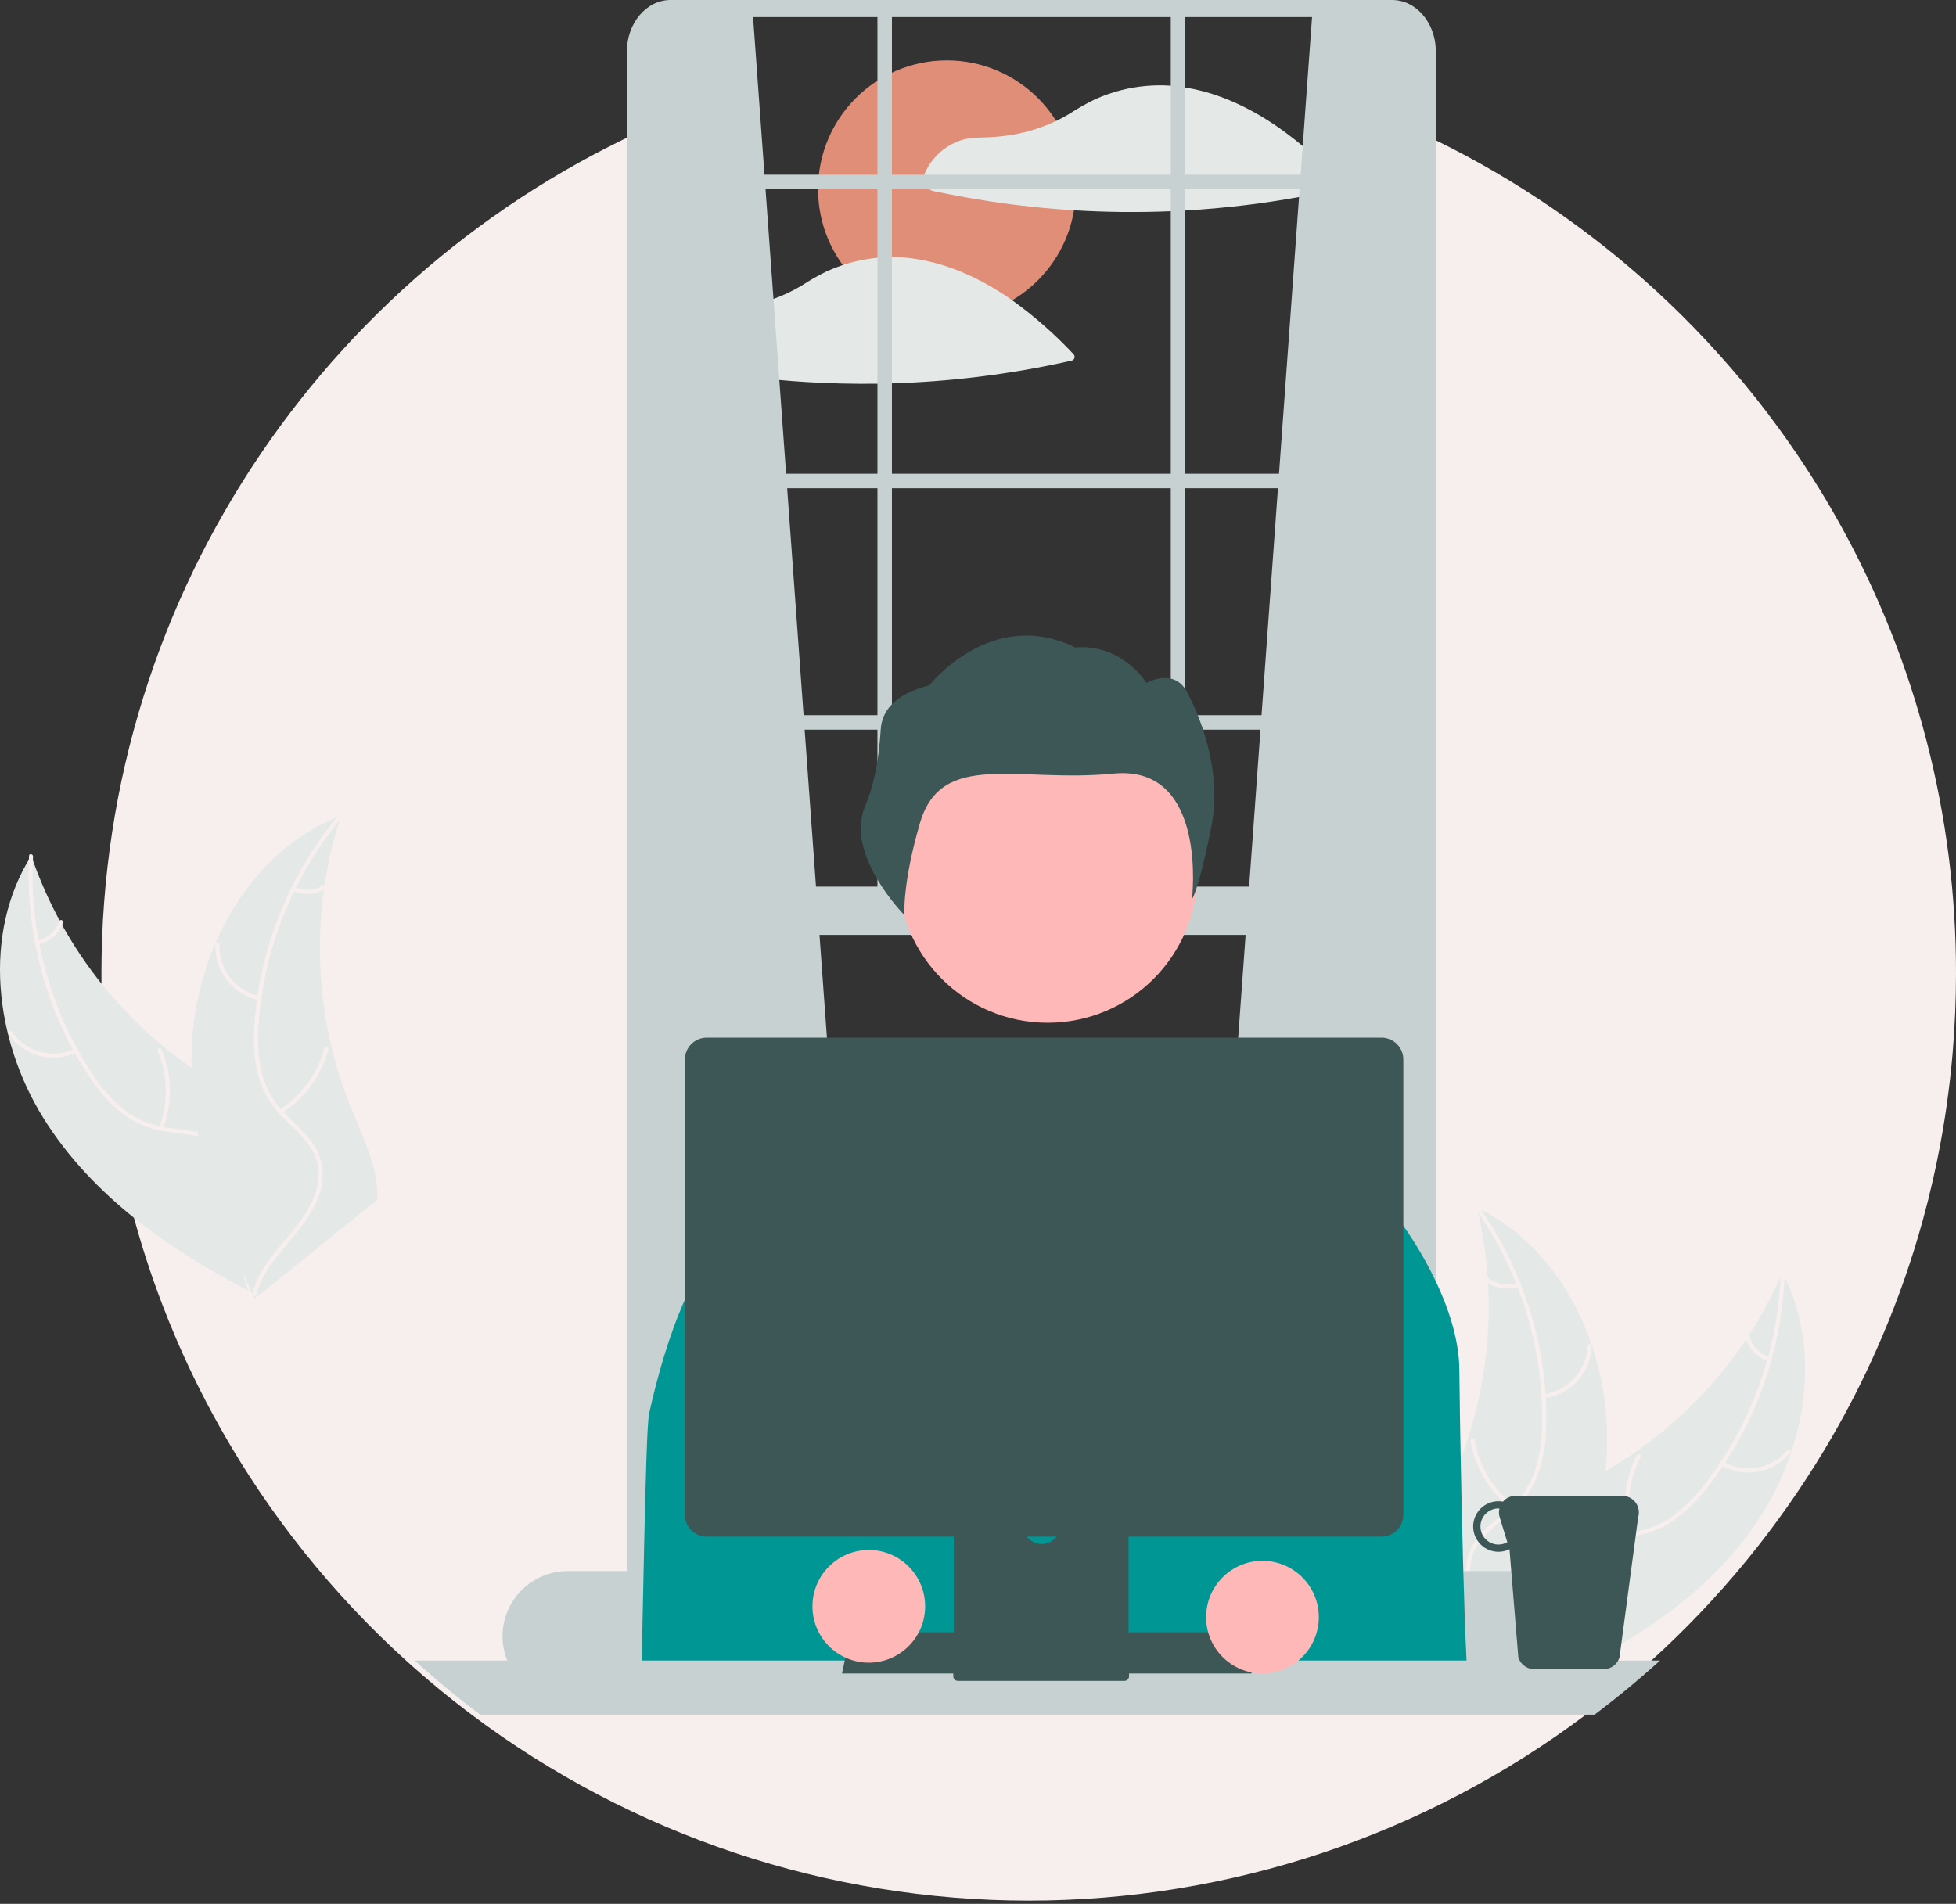 <svg width="491" height="478" viewBox="0 0 491 478" fill="none" xmlns="http://www.w3.org/2000/svg">
    <rect x="0" y="0" width="491" height="478" fill="#333333" stroke="none"/>
    <g clip-path="url(#clip0_301_27)">
        <path
            d="M461.937 131.706C457.34 123.414 452.24 115.41 446.666 107.741C442.759 102.36 438.632 97.159 434.283 92.138H434.272C426.403 83.047 417.846 74.577 408.675 66.802C406.798 65.208 404.896 63.646 402.968 62.118C385.567 48.275 366.271 36.999 345.668 28.636L345.851 58.743L347.823 401.937H176.95L167.34 59.39L168.056 29.765C84.283 64.998 25.462 147.838 25.462 244.421C25.446 264.356 27.989 284.211 33.029 303.499C35.158 311.652 37.735 319.682 40.749 327.551C41.837 330.407 42.985 333.238 44.193 336.044C44.775 337.409 45.368 338.764 45.983 340.113C46.772 341.876 47.593 343.633 48.437 345.368C49.089 346.734 49.76 348.091 50.449 349.438C51.336 351.206 52.252 352.96 53.197 354.699C53.926 356.064 54.677 357.419 55.438 358.768C67.726 380.504 83.418 400.129 101.916 416.899C107.188 421.681 112.674 426.215 118.373 430.5C158.703 460.805 207.784 477.19 258.231 477.19C308.677 477.19 357.758 460.805 398.088 430.5C401.189 428.172 404.226 425.765 407.201 423.281C409.175 421.638 411.118 419.964 413.027 418.259C413.533 417.808 414.039 417.356 414.54 416.899C431.594 401.439 446.271 383.545 458.096 363.795C462.438 356.555 466.376 349.079 469.891 341.402C470.821 339.379 471.722 337.337 472.595 335.276C476.61 325.831 479.987 316.127 482.703 306.23C483.122 304.701 483.526 303.167 483.916 301.627V301.622C483.981 301.355 484.052 301.083 484.117 300.817C484.52 299.196 484.906 297.563 485.276 295.931V295.926C486.473 290.665 487.483 285.341 488.307 279.953C488.41 279.262 488.513 278.571 488.611 277.88C488.649 277.63 488.687 277.379 488.715 277.129V277.124C489.302 272.962 489.779 268.769 490.145 264.545C490.711 257.913 490.996 251.205 491 244.421C491.061 204.989 481.058 166.193 461.937 131.706Z"
            fill="#F7EFED" />
        <path
            d="M439.077 384.931C452.855 366.315 458.153 340.093 447.436 319.563C437.385 342.656 419.49 361.449 396.916 372.618C388.195 376.894 378.05 380.741 374.013 389.576C371.501 395.073 371.979 401.563 373.999 407.26C376.018 412.956 379.452 418.025 382.851 423.023L383.03 424.521C404.423 415.65 425.3 403.547 439.077 384.931Z"
            fill="#E4E9E8" />
        <path
            d="M446.98 319.728C446.362 338.888 439.724 357.366 428.007 372.537C425.542 375.848 422.571 378.75 419.203 381.136C415.847 383.354 411.959 384.633 407.941 384.84C404.199 385.108 400.341 384.949 396.729 386.122C394.889 386.75 393.203 387.76 391.781 389.085C390.359 390.41 389.233 392.021 388.477 393.812C386.477 398.226 386.183 403.095 386.06 407.866C385.924 413.164 385.867 418.669 383.368 423.485C383.065 424.068 383.989 424.504 384.291 423.921C388.639 415.542 385.816 405.744 388.406 396.936C389.615 392.826 392.07 389.055 396.173 387.408C399.762 385.968 403.741 386.129 407.532 385.89C411.454 385.746 415.281 384.643 418.679 382.679C422.157 380.472 425.235 377.69 427.78 374.45C433.626 367.249 438.304 359.174 441.641 350.52C445.505 340.664 447.655 330.22 447.997 319.639C448.018 318.984 447 319.077 446.98 319.728Z"
            fill="#F7EFED" />
        <path
            d="M432.066 367.874C434.879 369.494 438.176 370.062 441.368 369.476C444.56 368.89 447.44 367.188 449.494 364.675C449.908 364.165 449.135 363.498 448.72 364.009C446.812 366.353 444.129 367.938 441.156 368.477C438.182 369.017 435.113 368.476 432.503 366.951C431.936 366.621 431.502 367.545 432.066 367.874Z"
            fill="#F7EFED" />
        <path
            d="M409.856 384.954C408.076 378.562 408.77 371.734 411.8 365.832C412.101 365.247 411.178 364.811 410.877 365.395C407.735 371.543 407.028 378.65 408.895 385.297C409.073 385.931 410.033 385.584 409.856 384.954Z"
            fill="#F7EFED" />
        <path
            d="M444.152 340.711C442.934 340.311 441.833 339.614 440.95 338.684C440.067 337.753 439.429 336.618 439.093 335.38C438.923 334.744 437.963 335.092 438.132 335.724C438.51 337.09 439.216 338.343 440.189 339.373C441.163 340.403 442.373 341.179 443.716 341.634C443.839 341.687 443.978 341.692 444.104 341.647C444.23 341.602 444.334 341.51 444.396 341.391C444.453 341.268 444.459 341.128 444.414 341.001C444.368 340.874 444.274 340.769 444.152 340.711Z"
            fill="#F7EFED" />
        <path
            d="M370.744 303.225C370.839 303.624 370.934 304.024 371.024 304.43C372.274 309.812 373.085 315.286 373.448 320.798C373.483 321.224 373.512 321.656 373.535 322.082C374.269 335.373 372.53 348.684 368.405 361.34C366.759 366.374 364.732 371.276 362.343 376.003C359.042 382.531 354.944 389.346 354.019 396.376C353.915 397.109 353.856 397.847 353.842 398.587L381.189 424.623C381.281 424.651 381.367 424.685 381.459 424.713L382.503 425.803C382.644 425.568 382.784 425.321 382.924 425.086C383.006 424.949 383.082 424.808 383.164 424.671C383.217 424.579 383.269 424.486 383.322 424.406C383.34 424.375 383.357 424.344 383.369 424.319C383.422 424.239 383.462 424.158 383.509 424.084C384.298 422.706 385.078 421.32 385.85 419.926C385.856 419.92 385.856 419.92 385.856 419.907C391.713 409.271 396.733 398.052 399.89 386.427C399.985 386.077 400.086 385.722 400.168 385.36C401.563 380.112 402.525 374.76 403.048 369.355C403.324 366.395 403.45 363.422 403.426 360.449C403.349 352.768 402.064 345.146 399.618 337.863C394.74 323.347 385.274 310.552 371.78 303.735C371.435 303.561 371.095 303.392 370.744 303.225Z"
            fill="#E4E9E8" />
        <path
            d="M370.476 303.63C381.518 319.3 387.343 338.05 387.122 357.219C387.147 361.346 386.522 365.452 385.27 369.384C383.926 373.176 381.591 376.538 378.508 379.122C375.681 381.589 372.505 383.785 370.327 386.896C369.236 388.505 368.498 390.327 368.16 392.241C367.823 394.156 367.894 396.12 368.368 398.005C369.429 402.733 372.126 406.798 374.9 410.681C377.981 414.993 381.25 419.423 382.154 424.773C382.264 425.421 383.263 425.213 383.154 424.566C381.581 415.258 373.427 409.134 370.193 400.542C368.684 396.532 368.374 392.044 370.658 388.258C372.656 384.948 375.93 382.68 378.813 380.207C381.858 377.731 384.25 374.546 385.78 370.932C387.229 367.076 388.011 363.001 388.093 358.883C388.425 349.613 387.298 340.349 384.752 331.43C381.903 321.234 377.331 311.601 371.234 302.947C370.857 302.412 370.101 303.098 370.476 303.63Z"
            fill="#F7EFED" />
        <path
            d="M387.556 351.051C390.777 350.651 393.751 349.12 395.947 346.73C398.144 344.34 399.419 341.247 399.545 338.004C399.568 337.348 398.549 337.28 398.526 337.938C398.414 340.958 397.226 343.839 395.177 346.06C393.127 348.282 390.351 349.697 387.349 350.051C386.697 350.129 386.908 351.128 387.556 351.051Z"
            fill="#F7EFED" />
        <path
            d="M380.105 378.06C374.835 374.029 371.279 368.159 370.144 361.622C370.033 360.974 369.033 361.182 369.145 361.829C370.338 368.629 374.052 374.73 379.545 378.913C380.068 379.311 380.626 378.456 380.105 378.06Z"
            fill="#F7EFED" />
        <path
            d="M380.851 322.086C379.637 322.501 378.339 322.607 377.074 322.396C375.808 322.184 374.615 321.662 373.602 320.876C373.083 320.471 372.526 321.327 373.041 321.729C374.165 322.592 375.483 323.168 376.881 323.404C378.278 323.641 379.712 323.531 381.058 323.086C381.188 323.055 381.302 322.975 381.375 322.863C381.449 322.751 381.477 322.615 381.454 322.483C381.426 322.351 381.347 322.235 381.234 322.161C381.121 322.086 380.983 322.06 380.851 322.086Z"
            fill="#F7EFED" />
        <path
            d="M10.867 280.669C-1.352 260.995 -4.503 234.429 7.848 214.838C15.989 238.671 32.297 258.856 53.889 271.823C62.233 276.793 72.033 281.452 75.338 290.586C77.395 296.269 76.391 302.699 73.915 308.212C71.44 313.726 67.605 318.498 63.812 323.204L63.511 324.682C42.909 314.103 23.085 300.342 10.867 280.669Z"
            fill="#E4E9E8" />
        <path
            d="M8.29 215.039C7.348 234.186 12.463 253.142 22.908 269.216C25.096 272.716 27.821 275.85 30.984 278.501C34.148 280.985 37.92 282.575 41.908 283.108C45.615 283.679 49.474 283.835 52.978 285.297C54.761 286.073 56.36 287.216 57.67 288.653C58.979 290.089 59.971 291.786 60.578 293.633C62.213 298.194 62.111 303.071 61.845 307.837C61.55 313.128 61.16 318.619 63.259 323.622C63.513 324.229 62.558 324.588 62.304 323.982C58.651 315.278 62.261 305.742 60.395 296.752C59.524 292.557 57.383 288.6 53.428 286.625C49.969 284.898 45.989 284.734 42.23 284.188C38.333 283.726 34.608 282.316 31.381 280.082C28.093 277.6 25.252 274.576 22.979 271.141C17.737 263.489 13.731 255.06 11.108 246.163C8.058 236.026 6.765 225.441 7.283 214.868C7.316 214.214 8.322 214.389 8.29 215.039Z"
            fill="#F7EFED" />
        <path
            d="M19.24 264.238C16.305 265.624 12.973 265.922 9.839 265.079C6.705 264.235 3.973 262.305 2.13 259.633C1.759 259.091 2.584 258.489 2.956 259.032C4.667 261.523 7.212 263.321 10.132 264.101C13.052 264.88 16.155 264.59 18.88 263.283C19.473 263 19.829 263.956 19.24 264.238Z"
            fill="#F7EFED" />
        <path
            d="M39.989 283.066C42.283 276.84 42.146 269.979 39.606 263.849C39.354 263.242 40.309 262.883 40.561 263.489C43.193 269.872 43.321 277.013 40.919 283.487C40.69 284.104 39.761 283.679 39.989 283.066Z"
            fill="#F7EFED" />
        <path
            d="M9.402 236.183C10.65 235.883 11.803 235.278 12.759 234.422C13.714 233.567 14.443 232.487 14.878 231.28C15.099 230.661 16.028 231.086 15.808 231.701C15.321 233.032 14.515 234.223 13.461 235.171C12.407 236.119 11.137 236.794 9.762 237.138C9.636 237.181 9.497 237.174 9.375 237.119C9.253 237.064 9.156 236.964 9.105 236.84C9.058 236.714 9.063 236.574 9.118 236.45C9.174 236.327 9.276 236.231 9.402 236.183Z"
            fill="#F7EFED" />
        <path
            d="M85.615 204.786C85.487 205.177 85.36 205.568 85.238 205.965C83.555 211.227 82.302 216.617 81.491 222.082C81.422 222.504 81.358 222.932 81.301 223.354C79.489 236.541 80.14 249.95 83.223 262.899C84.454 268.051 86.076 273.101 88.074 278.007C90.833 284.781 94.364 291.907 94.714 298.989C94.758 299.727 94.757 300.468 94.711 301.206L65.339 324.934C65.245 324.954 65.156 324.982 65.062 325.002L63.933 326.003C63.812 325.757 63.692 325.5 63.571 325.254C63.501 325.112 63.437 324.964 63.366 324.822C63.321 324.725 63.276 324.629 63.23 324.544C63.215 324.512 63.2 324.48 63.191 324.454C63.145 324.37 63.111 324.286 63.07 324.208C62.396 322.771 61.73 321.326 61.074 319.874C61.069 319.867 61.069 319.867 61.07 319.855C56.097 308.777 52.006 297.187 49.803 285.345C49.737 284.989 49.665 284.626 49.613 284.259C48.65 278.915 48.125 273.502 48.044 268.073C48.009 265.1 48.124 262.127 48.39 259.166C49.092 251.516 50.992 244.023 54.021 236.964C60.063 222.892 70.537 210.908 84.54 205.211C84.899 205.065 85.251 204.925 85.615 204.786Z"
            fill="#E4E9E8" />
        <path
            d="M85.85 205.212C73.57 219.933 66.241 238.148 64.903 257.271C64.542 261.382 64.832 265.525 65.761 269.546C66.792 273.435 68.846 276.976 71.709 279.802C74.326 282.49 77.313 284.937 79.231 288.215C80.187 289.907 80.775 291.783 80.956 293.718C81.137 295.654 80.907 297.606 80.28 299.446C78.839 304.072 75.821 307.905 72.74 311.55C69.318 315.597 65.701 319.746 64.365 325.005C64.203 325.642 63.224 325.354 63.385 324.717C65.71 315.569 74.334 310.128 78.256 301.826C80.086 297.953 80.76 293.504 78.79 289.545C77.068 286.084 73.989 283.558 71.317 280.858C68.483 278.143 66.358 274.774 65.127 271.048C63.996 267.087 63.547 262.962 63.801 258.85C64.223 249.584 66.099 240.443 69.361 231.76C73.029 221.829 78.369 212.6 85.149 204.47C85.569 203.967 86.267 204.713 85.85 205.212Z"
            fill="#F7EFED" />
        <path
            d="M64.972 251.088C61.794 250.428 58.954 248.66 56.959 246.099C54.965 243.539 53.945 240.352 54.083 237.11C54.09 236.977 54.147 236.853 54.244 236.763C54.341 236.672 54.469 236.623 54.601 236.625C54.734 236.627 54.86 236.681 54.954 236.774C55.047 236.868 55.101 236.994 55.103 237.126C54.97 240.146 55.92 243.114 57.782 245.494C59.644 247.875 62.296 249.511 65.259 250.108C65.903 250.239 65.612 251.217 64.972 251.088Z"
            fill="#F7EFED" />
        <path
            d="M70.203 278.613C75.783 275.023 79.805 269.462 81.467 263.039C81.631 262.402 82.61 262.69 82.446 263.326C80.704 270.007 76.507 275.786 70.692 279.509C70.138 279.863 69.652 278.966 70.203 278.613Z"
            fill="#F7EFED" />
        <path
            d="M74.008 222.764C75.184 223.276 76.469 223.487 77.747 223.379C79.026 223.271 80.257 222.848 81.331 222.146C81.881 221.785 82.367 222.683 81.821 223.042C80.63 223.812 79.27 224.278 77.858 224.4C76.446 224.522 75.025 224.297 73.72 223.743C73.593 223.702 73.486 223.613 73.422 223.495C73.358 223.377 73.341 223.24 73.374 223.11C73.413 222.981 73.501 222.872 73.62 222.807C73.739 222.742 73.878 222.727 74.008 222.764Z"
            fill="#F7EFED" />
        <path
            d="M237.689 79.844C255.549 79.844 270.028 65.365 270.028 47.505C270.028 29.644 255.549 15.165 237.689 15.165C219.829 15.165 205.35 29.644 205.35 47.505C205.35 65.365 219.829 79.844 237.689 79.844Z"
            fill="#E08E78" />
        <path
            d="M336.704 45.817C333.79 42.739 330.714 39.818 327.488 37.069C321.188 31.726 314.213 27.183 306.439 24.322C303.512 23.241 300.487 22.445 297.408 21.944C297.038 21.884 296.673 21.825 296.303 21.776C296.276 21.773 296.249 21.773 296.222 21.776C296.165 21.759 296.106 21.749 296.047 21.743C295.291 21.645 294.535 21.569 293.773 21.515C289.671 21.242 285.552 21.613 281.565 22.613C279.252 23.197 276.994 23.984 274.819 24.964C272.64 26.031 270.527 27.228 268.492 28.549C267.399 29.213 266.273 29.821 265.119 30.372C261.748 31.968 258.181 33.11 254.51 33.766C252.031 34.211 249.52 34.459 247.002 34.506C244.815 34.55 242.753 34.626 240.68 35.415C238.468 36.246 236.481 37.583 234.878 39.319C233.275 41.056 232.1 43.143 231.448 45.414C231.396 45.616 231.411 45.829 231.489 46.022C231.567 46.215 231.705 46.377 231.883 46.486C232.443 46.889 232.987 47.346 233.58 47.705C234.104 47.944 234.662 48.096 235.234 48.156C236.17 48.352 237.108 48.543 238.047 48.727C241.502 49.413 244.971 50.02 248.455 50.55C255.462 51.611 262.509 52.358 269.596 52.791C269.639 52.798 269.683 52.801 269.727 52.802C277.733 53.286 285.759 53.364 293.773 53.036C294.987 52.987 296.194 52.928 297.408 52.857C302.462 52.574 307.503 52.128 312.532 51.519C317.184 50.953 321.817 50.251 326.432 49.413C329.729 48.815 333.013 48.147 336.285 47.411C336.444 47.364 336.588 47.277 336.703 47.158C336.819 47.039 336.901 46.892 336.943 46.732C336.986 46.572 336.986 46.403 336.944 46.243C336.902 46.083 336.819 45.936 336.704 45.817Z"
            fill="#E4E9E8" />
        <path
            d="M269.487 88.938C264.806 83.93 259.647 79.389 254.086 75.38C252.241 74.085 250.343 72.867 248.389 71.751C245.995 70.369 243.508 69.153 240.947 68.112C240.376 67.878 239.799 67.655 239.222 67.443C235.946 66.229 232.548 65.376 229.087 64.897C229.06 64.891 229.032 64.897 229.005 64.891C228.951 64.88 228.891 64.869 228.837 64.859C227.159 64.641 225.469 64.537 223.777 64.548C222.564 64.548 221.345 64.614 220.137 64.733C218.186 64.926 216.251 65.26 214.349 65.734C213.407 65.968 212.472 66.24 211.552 66.55C210.211 66.992 208.895 67.504 207.608 68.085C207.586 68.096 207.57 68.101 207.548 68.112C205.388 69.168 203.295 70.357 201.281 71.67C201.237 71.697 201.188 71.724 201.145 71.751C198.857 73.12 196.436 74.254 193.92 75.135C191.76 75.891 189.544 76.477 187.293 76.887C184.815 77.333 182.304 77.579 179.786 77.622C177.599 77.665 175.537 77.741 173.469 78.536C171.256 79.367 169.269 80.704 167.665 82.44C166.061 84.176 164.885 86.264 164.231 88.535C164.181 88.737 164.196 88.95 164.274 89.142C164.352 89.335 164.49 89.498 164.667 89.607C165.227 90.01 165.776 90.461 166.364 90.82C166.887 91.061 167.446 91.213 168.018 91.272C168.954 91.468 169.889 91.663 170.831 91.848C174.285 92.534 177.756 93.14 181.244 93.666C186.026 94.389 190.828 94.968 195.65 95.401C197.935 95.613 200.222 95.787 202.51 95.923C208.381 96.277 214.256 96.415 220.137 96.337C221.351 96.32 222.564 96.293 223.777 96.255C230.98 96.043 238.162 95.503 245.321 94.634C253.301 93.668 261.228 92.297 269.069 90.526C269.227 90.48 269.371 90.393 269.486 90.275C269.602 90.156 269.684 90.01 269.726 89.85C269.769 89.691 269.769 89.523 269.727 89.363C269.685 89.203 269.603 89.056 269.487 88.938Z"
            fill="#E4E9E8" />
        <path d="M188.88 2.147L217.37 395.849L160.39 400.907V7.156C167.18 1.853 176.926 1.023 188.88 2.147Z"
            fill="#C7D1D1" />
        <path
            d="M329.511 2.147L301.021 395.849L358.001 400.907V7.156C351.211 1.853 341.465 1.023 329.511 2.147Z"
            fill="#C7D1D1" />
        <path
            d="M359.342 7.328C357.573 2.993 353.814 0 349.467 0H168.317C162.273 0 157.36 5.799 157.36 12.935V404.242C157.307 407.862 158.661 411.362 161.136 414.004C162.43 415.364 164.07 416.347 165.88 416.849C166.673 417.069 167.493 417.179 168.317 417.177H349.467C350.291 417.179 351.111 417.069 351.904 416.849C356.779 415.539 360.424 410.388 360.424 404.242V12.935C360.429 11.013 360.062 9.109 359.342 7.328ZM356.79 404.242C356.79 409.008 353.504 412.887 349.467 412.887H168.317C164.971 412.887 162.137 410.221 161.272 406.593C161.087 405.823 160.994 405.034 160.994 404.242V12.935C160.994 8.169 164.28 4.297 168.317 4.297H349.467C350.21 4.296 350.947 4.429 351.643 4.688C354.619 5.78 356.79 9.062 356.79 12.935V404.242Z"
            fill="#C7D1D1" />
        <path d="M358.607 118.944H159.178V122.581H358.607V118.944Z" fill="#C7D1D1" />
        <path d="M358.607 43.866H159.178V47.503H358.607V43.866Z" fill="#C7D1D1" />
        <path d="M358.607 179.561H159.178V183.198H358.607V179.561Z" fill="#C7D1D1" />
        <path d="M223.894 1.632H220.257V231.085H223.894V1.632Z" fill="#C7D1D1" />
        <path d="M297.527 1.632H293.89V231.085H297.527V1.632Z" fill="#C7D1D1" />
        <path
            d="M381.337 394.447H142.507C138.168 394.452 134.009 396.178 130.941 399.245C127.873 402.313 126.147 406.473 126.142 410.811C126.14 412.898 126.541 414.965 127.323 416.899C128.538 419.933 130.633 422.534 133.339 424.367C136.046 426.2 139.239 427.18 142.507 427.182H381.337C384.194 427.181 387 426.432 389.478 425.01C391.956 423.588 394.018 421.542 395.46 419.076C395.871 418.378 396.227 417.651 396.526 416.899C397.308 414.965 397.709 412.898 397.707 410.811C397.701 406.472 395.974 402.313 392.905 399.245C389.836 396.177 385.676 394.452 381.337 394.447Z"
            fill="#C7D1D1" />
        <path d="M358.607 222.599H160.39V234.722H358.607V222.599Z" fill="#C7D1D1" />
        <path
            d="M257.68 218.962H261.317C263.085 218.962 264.781 219.664 266.031 220.915C267.282 222.165 267.984 223.861 267.984 225.629H251.012C251.012 224.754 251.184 223.887 251.519 223.078C251.854 222.269 252.346 221.534 252.965 220.915C253.584 220.295 254.319 219.804 255.128 219.469C255.937 219.134 256.804 218.962 257.68 218.962Z"
            fill="#C7D1D1" />
        <path
            d="M262.995 256.789C283.742 256.789 300.56 239.971 300.56 219.224C300.56 198.478 283.742 181.659 262.995 181.659C242.249 181.659 225.43 198.478 225.43 219.224C225.43 239.971 242.249 256.789 262.995 256.789Z"
            fill="#FFB8B8" />
        <path
            d="M221.09 183.087C221.374 178.773 224.227 174.358 233.291 172.052C233.291 172.052 248.846 152.161 269.983 162.592C269.983 162.592 280.23 160.829 287.829 171.461C287.829 171.461 295.363 167.018 298.541 174.893C298.541 174.893 307.377 190.958 304.124 207.343C300.871 223.729 299.206 225.774 299.206 225.774C299.206 225.774 303.352 191.88 279.471 194.231C255.589 196.581 236.362 188.182 230.954 206.57C226.463 221.839 227.029 229.769 227.029 229.769C227.029 229.769 212.012 214.537 217.118 202.543C219.729 196.409 220.652 189.739 221.09 183.087Z"
            fill="#3D5656" />
        <path
            d="M160.842 424.516H368.624C367.235 408.666 366.328 348.08 366.328 344.093C366.328 326.505 351.937 307.312 351.937 307.312L346.785 304.465L303.767 291.043L292.635 276.583C291.469 275.064 289.967 273.836 288.246 272.996C286.526 272.156 284.634 271.727 282.72 271.742L247.553 272.005C244.458 272.029 241.484 273.208 239.213 275.31L217.436 295.512L185.497 310.764L185.442 310.71L185.109 310.958L180.369 314.372L177.32 316.575C177.32 316.575 169.321 326.172 162.929 354.954C161.967 359.283 161.292 415.323 160.842 424.516Z"
            fill="#009694" />
        <path
            d="M416.716 416.899C416.216 417.356 415.71 417.808 415.204 418.26C413.289 419.962 411.346 421.636 409.377 423.281C406.401 425.762 403.363 428.168 400.264 430.501H120.55C114.853 426.224 109.368 421.691 104.092 416.899H416.716Z"
            fill="#C7D1D1" />
        <path d="M314.186 420.164H211.362L213.538 409.827H312.01L314.186 420.164Z" fill="#3D5656" />
        <path
            d="M407.212 375.552H380.456C379.852 375.55 379.255 375.681 378.707 375.935C378.159 376.188 377.674 376.559 377.284 377.021C376.911 376.949 376.533 376.913 376.153 376.912C375.319 376.911 374.493 377.075 373.722 377.393C372.952 377.712 372.251 378.179 371.661 378.769C371.071 379.358 370.603 380.058 370.284 380.828C369.965 381.599 369.8 382.424 369.8 383.258C369.8 384.092 369.965 384.918 370.284 385.688C370.603 386.459 371.071 387.159 371.661 387.748C372.251 388.337 372.952 388.805 373.722 389.123C374.493 389.442 375.319 389.605 376.153 389.605C377.111 389.604 378.056 389.385 378.917 388.963L379.363 394.447L381.136 416.121C381.22 416.392 381.334 416.653 381.473 416.899C381.832 417.558 382.361 418.107 383.006 418.49C383.65 418.873 384.385 419.075 385.135 419.076H402.533C403.284 419.075 404.02 418.872 404.665 418.489C405.31 418.106 405.84 417.557 406.2 416.899C406.336 416.652 406.447 416.391 406.532 416.121L411.211 380.965C411.403 380.34 411.446 379.677 411.336 379.032C411.226 378.387 410.966 377.776 410.577 377.25C410.188 376.723 409.681 376.295 409.097 376C408.512 375.706 407.867 375.552 407.212 375.552ZM376.153 387.793C374.951 387.792 373.799 387.313 372.95 386.463C372.1 385.613 371.623 384.46 371.623 383.258C371.623 382.057 372.1 380.904 372.95 380.054C373.799 379.204 374.951 378.725 376.153 378.724C376.234 378.724 376.31 378.746 376.392 378.751C376.213 379.481 376.236 380.247 376.457 380.965L378.372 387.189C377.698 387.581 376.933 387.789 376.153 387.793Z"
            fill="#3D5656" />
        <path
            d="M346.78 260.525H177.408C175.953 260.527 174.558 261.106 173.529 262.135C172.5 263.164 171.921 264.559 171.918 266.014V380.307C171.92 381.762 172.499 383.158 173.528 384.187C174.557 385.216 175.952 385.795 177.408 385.796H346.78C348.235 385.795 349.63 385.216 350.66 384.187C351.689 383.158 352.268 381.762 352.269 380.307V266.014C352.267 264.559 351.688 263.164 350.659 262.135C349.63 261.106 348.235 260.527 346.78 260.525Z"
            fill="#3D5656" />
        <path
            d="M281.168 352.104H241.545C240.984 352.105 240.447 352.328 240.051 352.725C239.656 353.122 239.433 353.66 239.434 354.22V416.812H283.284V354.22C283.284 353.942 283.23 353.667 283.123 353.41C283.017 353.153 282.861 352.92 282.664 352.723C282.468 352.527 282.235 352.371 281.978 352.265C281.721 352.158 281.446 352.104 281.168 352.104ZM261.49 387.668C260.251 387.662 259.064 387.167 258.188 386.291C257.311 385.415 256.817 384.228 256.811 382.989V375.77C256.812 374.53 257.306 373.341 258.183 372.465C259.06 371.588 260.25 371.096 261.49 371.096C262.73 371.096 263.919 371.588 264.796 372.465C265.673 373.341 266.167 374.53 266.168 375.77V382.989C266.163 384.228 265.668 385.415 264.792 386.291C263.915 387.167 262.729 387.662 261.49 387.668Z"
            fill="#3D5656" />
        <path
            d="M239.298 414.81V420.849C239.299 421.162 239.424 421.462 239.645 421.683C239.866 421.904 240.166 422.029 240.479 422.03H282.24C282.552 422.028 282.852 421.903 283.073 421.682C283.294 421.461 283.419 421.162 283.42 420.849V414.81H239.298Z"
            fill="#3D5656" />
        <path
            d="M343.178 379.112C344.655 379.112 345.852 377.915 345.852 376.438C345.852 374.962 344.655 373.764 343.178 373.764C341.702 373.764 340.504 374.962 340.504 376.438C340.504 377.915 341.702 379.112 343.178 379.112Z"
            fill="#3D5656" />
        <path
            d="M198.789 372.56C198.666 372.56 198.544 372.584 198.431 372.631C198.317 372.678 198.214 372.747 198.127 372.834C198.04 372.921 197.971 373.024 197.924 373.137C197.877 373.251 197.853 373.373 197.853 373.496V378.31C197.854 378.558 197.953 378.796 198.128 378.97C198.303 379.145 198.541 379.244 198.789 379.244C199.037 379.244 199.274 379.145 199.45 378.97C199.625 378.796 199.724 378.558 199.725 378.31V373.496C199.725 373.373 199.7 373.251 199.653 373.137C199.606 373.024 199.537 372.921 199.451 372.834C199.364 372.747 199.26 372.678 199.147 372.631C199.033 372.584 198.912 372.56 198.789 372.56Z"
            fill="#3D5656" />
        <path
            d="M203.87 372.56C203.747 372.56 203.626 372.584 203.512 372.631C203.399 372.678 203.296 372.747 203.209 372.834C203.122 372.921 203.053 373.024 203.006 373.137C202.959 373.251 202.935 373.373 202.935 373.496V378.31C202.935 378.559 203.033 378.797 203.209 378.972C203.384 379.148 203.622 379.246 203.87 379.246C204.119 379.246 204.357 379.148 204.532 378.972C204.708 378.797 204.806 378.559 204.806 378.31V373.496C204.806 373.373 204.782 373.251 204.735 373.137C204.688 373.024 204.619 372.921 204.532 372.834C204.445 372.747 204.342 372.678 204.228 372.631C204.115 372.584 203.993 372.56 203.87 372.56Z"
            fill="#3D5656" />
        <path
            d="M208.952 372.56C208.829 372.56 208.707 372.584 208.594 372.631C208.48 372.678 208.377 372.747 208.29 372.834C208.203 372.921 208.134 373.024 208.087 373.137C208.04 373.251 208.016 373.373 208.016 373.496V378.31C208.017 378.558 208.116 378.796 208.291 378.97C208.466 379.145 208.704 379.244 208.952 379.244C209.2 379.244 209.437 379.145 209.613 378.97C209.788 378.796 209.887 378.558 209.888 378.31V373.496C209.888 373.373 209.863 373.251 209.816 373.137C209.769 373.024 209.7 372.921 209.614 372.834C209.527 372.747 209.424 372.678 209.31 372.631C209.196 372.584 209.075 372.56 208.952 372.56Z"
            fill="#3D5656" />
        <path
            d="M214.033 372.56C213.91 372.56 213.788 372.584 213.675 372.631C213.561 372.678 213.458 372.747 213.371 372.834C213.284 372.921 213.215 373.024 213.168 373.137C213.121 373.251 213.097 373.373 213.097 373.496V378.31C213.098 378.558 213.197 378.796 213.372 378.97C213.548 379.145 213.785 379.244 214.033 379.244C214.281 379.244 214.518 379.145 214.694 378.97C214.869 378.796 214.968 378.558 214.969 378.31V373.496C214.969 373.373 214.944 373.251 214.897 373.137C214.85 373.024 214.782 372.921 214.695 372.834C214.608 372.747 214.505 372.678 214.391 372.631C214.277 372.584 214.156 372.56 214.033 372.56Z"
            fill="#3D5656" />
        <path
            d="M218.087 417.443C225.899 417.443 232.232 411.11 232.232 403.298C232.232 395.486 225.899 389.153 218.087 389.153C210.275 389.153 203.942 395.486 203.942 403.298C203.942 411.11 210.275 417.443 218.087 417.443Z"
            fill="#FFB8B8" />
        <path
            d="M316.906 420.164C324.718 420.164 331.051 413.831 331.051 406.019C331.051 398.206 324.718 391.873 316.906 391.873C309.094 391.873 302.761 398.206 302.761 406.019C302.761 413.831 309.094 420.164 316.906 420.164Z"
            fill="#FFB8B8" />
    </g>
    <defs>
        <clipPath id="clip0_301_27">
            <rect width="491" height="477.19" fill="white" />
        </clipPath>
    </defs>
    <style>
      
        @media (prefers-color-scheme: dark){
            [fill="#F7EFED"]{
                fill: #0005;
            }
            
        }
            
    </style>
</svg>
